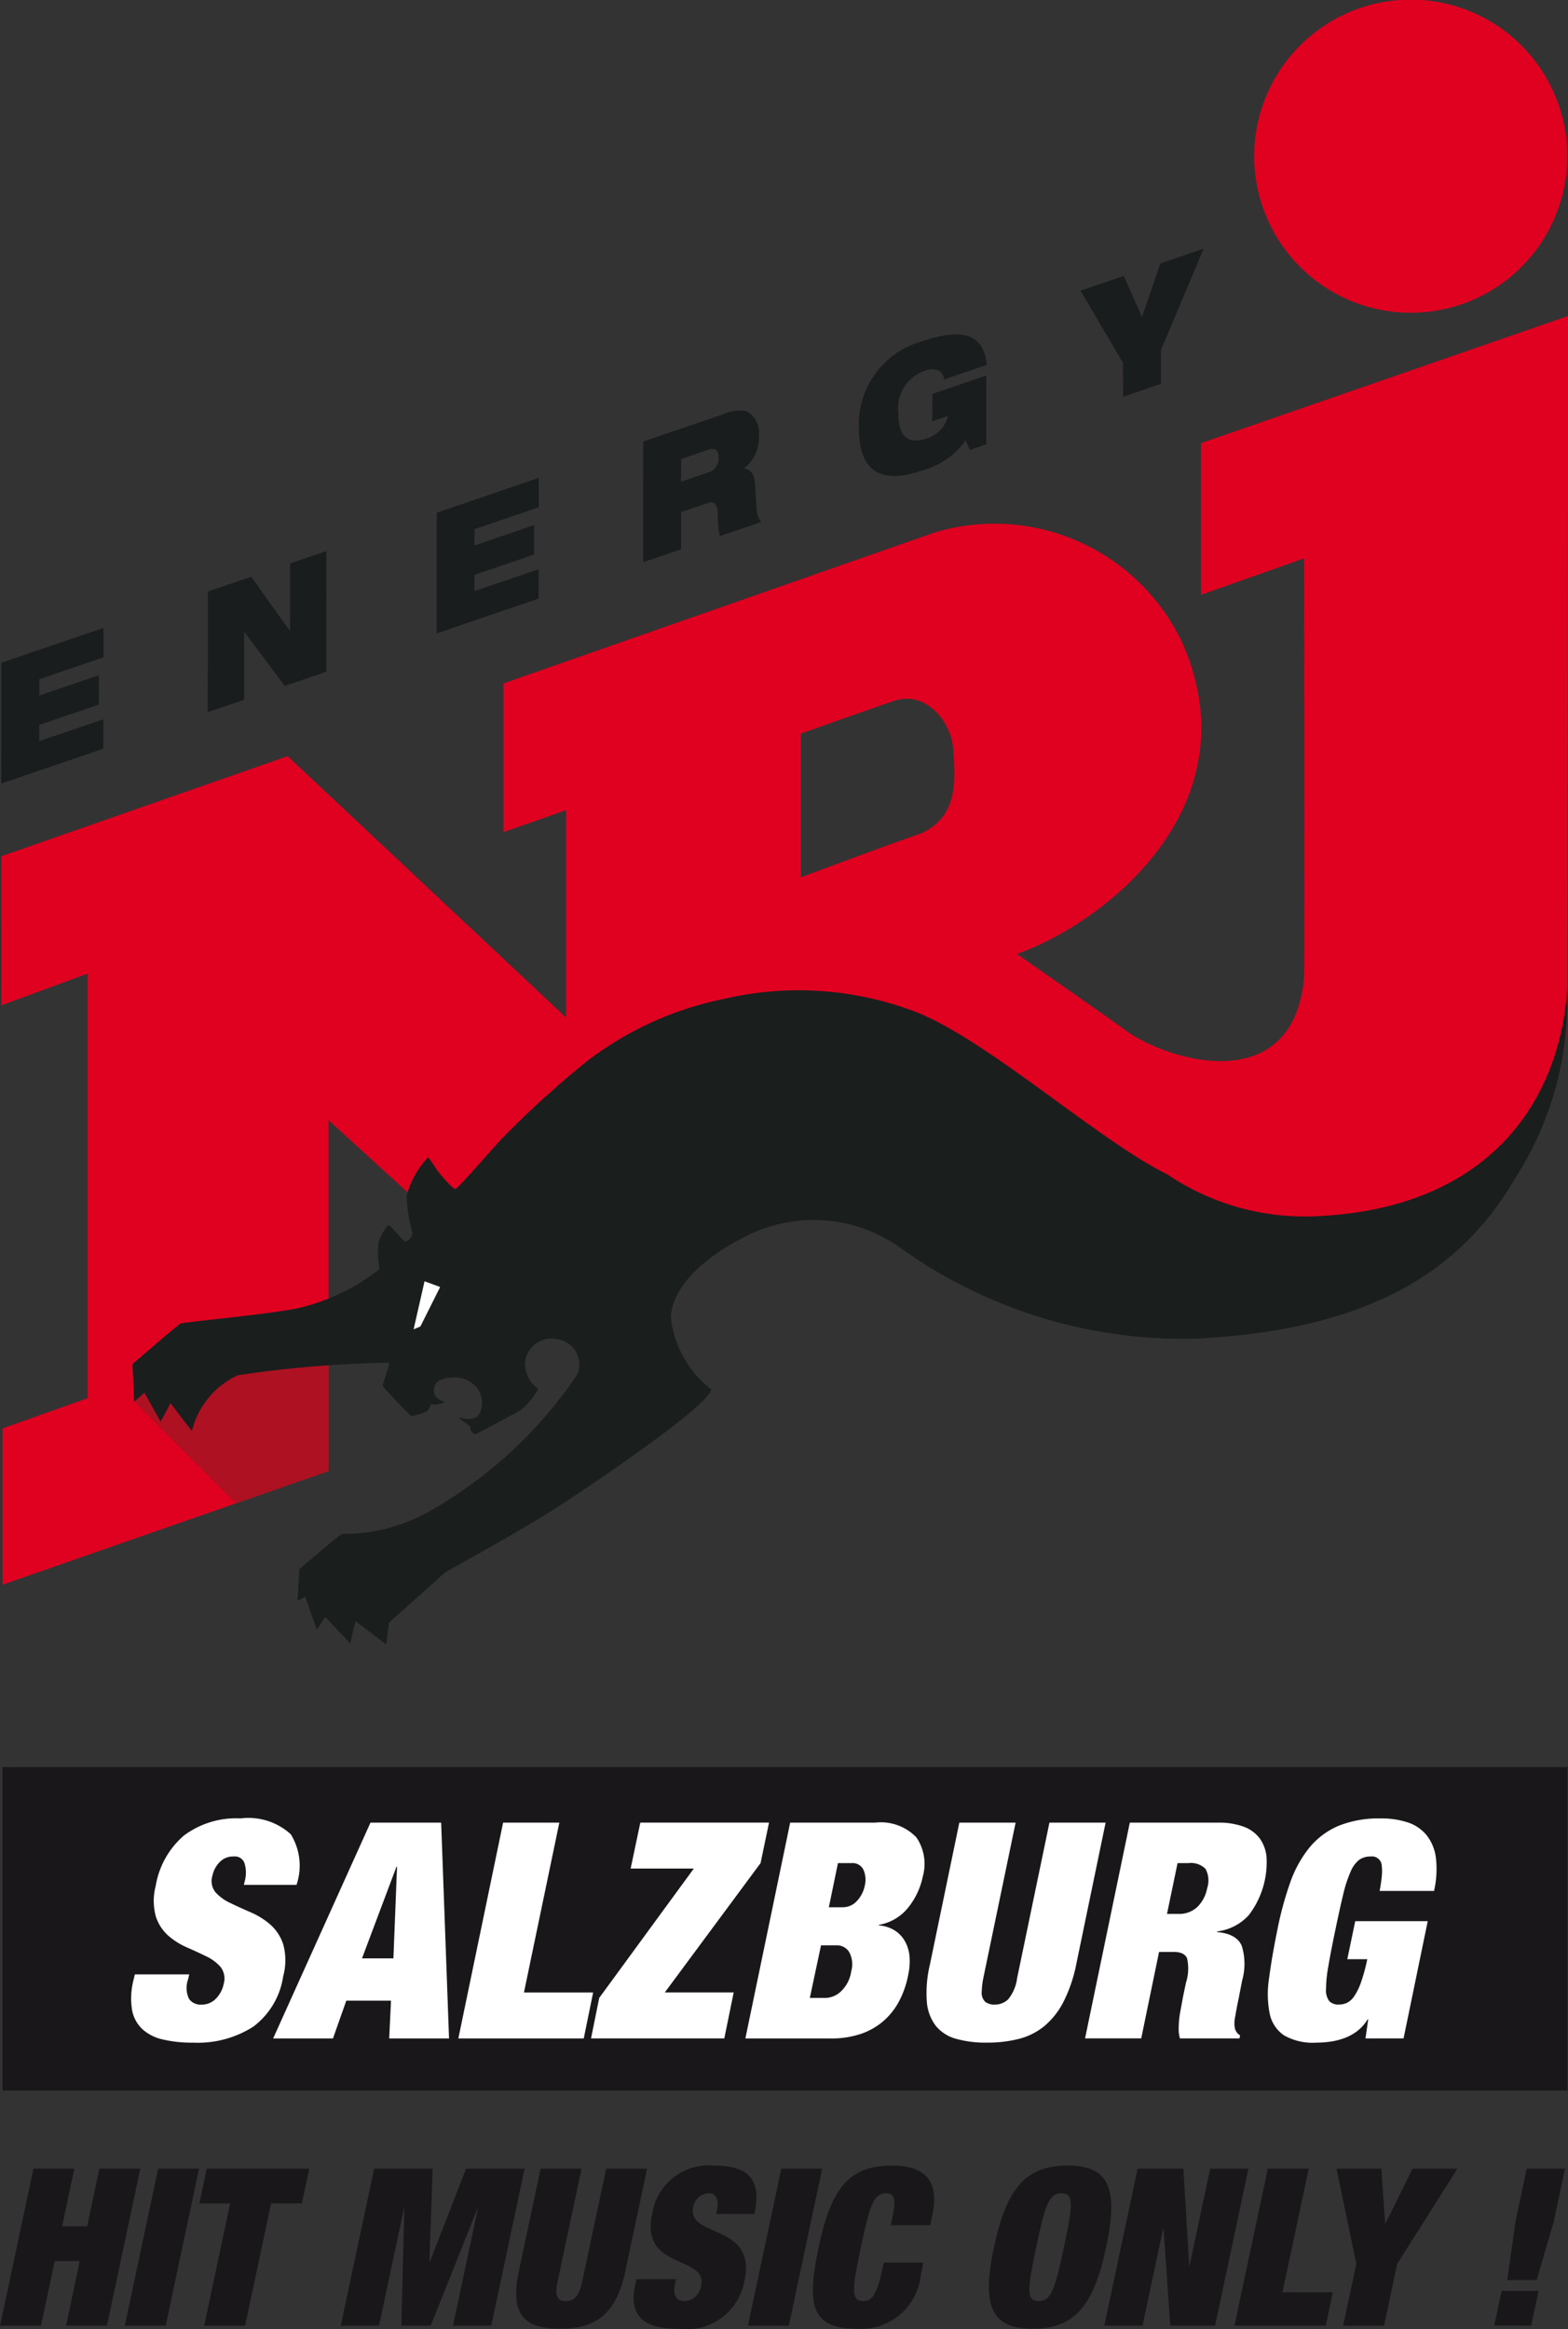<svg version="1.1" viewBox="0 0 150.06 222.87" xmlns="http://www.w3.org/2000/svg">
 <rect x="0" y="0" width="150.06" height="222.87" fill="#333333" stroke="none"/>
 <g transform="translate(-453.05 1774.9)">
  <rect class="b" x="453.29" y="-1605.8" width="149.77" height="30.951" fill="#1a171b" stroke-width=".265"/>
  <g transform="matrix(3.537 0 0 3.537 368.9 -1790.8)" fill="#1a171b" stroke-width=".075">
   <path class="b" d="m24.696 63.168h1.107l-0.331 1.559h0.678l0.331-1.559h1.107l-0.903 4.249h-1.107l0.372-1.749h-0.678l-0.372 1.749h-1.107z"/>
   <path class="b" d="m28.071 63.168h1.106l-0.902 4.249h-1.107z"/>
   <path class="b" d="m30.019 64.109h-0.833l0.2-0.94h2.773l-0.2 0.94h-0.833l-0.703 3.308h-1.107z"/>
   <path class="b" d="m33.915 63.168h1.583l-0.088 2.517h0.012l0.981-2.517h1.583l-0.902 4.249h-1.036l0.672-3.166h-0.012l-1.262 3.166h-0.797l0.083-3.166h-0.012l-0.673 3.166h-1.036z"/>
   <path class="b" d="m39.527 63.168-0.651 3.065c-0.087 0.41 0.015 0.518 0.223 0.518s0.356-0.108 0.443-0.518l0.651-3.065h1.107l-0.591 2.785c-0.253 1.191-0.841 1.547-1.769 1.547-0.929 0-1.365-0.356-1.112-1.547l0.591-2.785z"/>
   <path class="b" d="m43.17 64.394 0.021-0.101c0.053-0.25-0.004-0.458-0.218-0.458a0.442 0.442 0 0 0-0.424 0.375c-0.179 0.839 1.718 0.429 1.388 1.982a1.591 1.591 0 0 1-1.784 1.309c-0.917 0-1.361-0.315-1.174-1.196l0.032-0.149h1.071l-0.022 0.101c-0.077 0.363 0.044 0.494 0.258 0.494a0.475 0.475 0 0 0 0.444-0.411c0.178-0.839-1.648-0.422-1.328-1.928a1.549 1.549 0 0 1 1.674-1.327c0.964 0 1.29 0.399 1.097 1.31z"/>
   <path class="b" d="m44.931 63.168h1.107l-0.903 4.249h-1.107z"/>
   <path class="b" d="m47.941 64.459c0.103-0.481 0.043-0.624-0.171-0.624-0.339 0-0.44 0.31-0.685 1.458-0.244 1.148-0.274 1.458 0.065 1.458 0.274 0 0.384-0.239 0.555-1.041h1.071l-0.067 0.315a1.629 1.629 0 0 1-1.718 1.476c-1.244 0-1.385-0.624-1.049-2.208 0.345-1.625 0.838-2.208 1.987-2.208 1 0 1.263 0.524 1.089 1.345l-0.057 0.268h-1.071z"/>
   <path class="b" d="m52.673 63.084c1.131 0 1.386 0.619 1.048 2.208-0.338 1.589-0.856 2.208-1.987 2.208-1.131 0-1.386-0.619-1.048-2.208 0.337-1.589 0.856-2.208 1.987-2.208zm-0.779 3.666c0.339 0 0.441-0.31 0.684-1.458 0.244-1.148 0.274-1.458-0.065-1.458-0.339 0-0.441 0.31-0.684 1.458-0.244 1.148-0.274 1.458 0.065 1.458z"/>
   <path class="b" d="m54.572 63.168h1.238l0.158 2.618h0.011l0.556-2.618h1.036l-0.902 4.249h-1.214l-0.18-2.624h-0.013l-0.557 2.624h-1.035z"/>
   <path class="b" d="m58.095 63.168h1.107l-0.711 3.344h1.363l-0.192 0.905h-2.47z"/>
   <path class="b" d="m60.489 65.744-0.536-2.576h1.214l0.102 1.481h0.011l0.732-1.481h1.214l-1.631 2.576-0.354 1.673h-1.108z"/>
   <path class="b" d="m64.421 66.476h1l-0.2 0.94h-1.001zm0.377-1.886 0.302-1.422h1.035l-0.301 1.422-0.464 1.594h-0.798z"/>
  </g>
  <g transform="matrix(3.95 0 0 3.95 350.5 -1811.5)" stroke-width=".067">
   <path class="c" d="m55.06 20.002v3.674l2.497-0.882s0.017 9.659 0 10.163c-0.271 2.943-3.344 2.005-4.344 1.255-0.312-0.231-2.613-1.835-2.613-1.835 2.235-0.792 5.732-3.655 4.003-7.548a5.035 5.035 0 0 0-5.983-2.667l-10.459 3.66v3.604l1.514-0.532v5.022l-6.743-6.331-6.937 2.425-1e-3 3.612 2.093-0.769v10.284l-2.063 0.735v3.785l7.898-2.753v-8.5l4.335 3.958 11.144-2.957s1.476 1.172 2.573 1.968a7.585 7.585 0 0 0 6.726 0.977 7.002 7.002 0 0 0 5.238-6.871c0-1.293 0.018-16.559 0.018-16.559zm-6.762 9.447c-0.742 0.252-2.931 1.071-2.931 1.071v-3.481s1.513-0.54 2.264-0.795c0.739-0.252 1.388 0.48 1.428 1.2 0.037 0.641 0.157 1.573-0.761 2.004zm11.844-12.606a3.793 3.793 0 1 0-3.793-3.793 3.793 3.793 0 0 0 3.793 3.793z" fill="#e00020"/>
   <polygon class="d" points="31.676 45.688 29.215 43.224 29.439 42.215 33.921 42.012 33.921 44.905" fill="#ae1121"/>
   <path class="e" d="m63.935 33.202c-0.193 2.903-2.035 5.287-5.903 5.518a5.955 5.955 0 0 1-3.787-1.002c-1.671-0.821-4.381-3.28-6.115-3.944a7.94 7.94 0 0 0-4.628-0.308 8.077 8.077 0 0 0-3.349 1.533 23.287 23.287 0 0 0-2.067 1.888c-0.265 0.287-1.032 1.174-1.087 1.181-0.056 0.009-0.269-0.232-0.376-0.362-0.105-0.128-0.249-0.378-0.291-0.399a2.104 2.104 0 0 0-0.519 0.932 3.724 3.724 0 0 0 0.145 0.896 0.248 0.248 0 0 1-0.174 0.209c-0.05 0.004-0.37-0.411-0.413-0.402a1.122 1.122 0 0 0-0.24 0.445 2.323 2.323 0 0 0 0.025 0.625 5.056 5.056 0 0 1-1.884 0.925c-0.487 0.137-2.869 0.36-2.937 0.394-0.069 0.034-1.165 0.984-1.165 0.984l0.043 0.908 0.248-0.218 0.393 0.703 0.24-0.452s0.338 0.454 0.518 0.677a2.012 2.012 0 0 1 1.109-1.349 26.704 26.704 0 0 1 3.673-0.303c-0.008 0.084-0.163 0.53-0.163 0.556 0 0.025 0.655 0.715 0.694 0.732a1.363 1.363 0 0 0 0.39-0.116 0.302 0.302 0 0 0 0.072-0.159 0.759 0.759 0 0 0 0.359-0.06c-0.304-0.095-0.308-0.275-0.231-0.438 0.077-0.162 0.561-0.23 0.813-0.069a0.597 0.597 0 0 1 0.27 0.746c-0.107 0.265-0.445 0.142-0.522 0.128 0.025 0.052 0.269 0.206 0.278 0.227a0.306 0.306 0 0 1 0.005 0.082s0.072 0.102 0.119 0.098c0.048-0.004 1.045-0.544 1.117-0.596a1.727 1.727 0 0 0 0.408-0.5 0.758 0.758 0 0 1-0.322-0.625 0.643 0.643 0 0 1 0.775-0.579 0.621 0.621 0 0 1 0.497 0.848 10.604 10.604 0 0 1-3.562 3.309 4.221 4.221 0 0 1-2.137 0.561c-0.06 0.013-1.036 0.851-1.036 0.851l-0.047 0.767 0.185-0.094 0.282 0.796 0.205-0.307 0.604 0.641 0.128-0.54 0.746 0.565s0.038-0.283 0.064-0.526c0.102-0.091 1.22-1.092 1.335-1.195 0.116-0.104 1.759-0.939 3.199-1.902 1.649-1.105 3.25-2.273 3.275-2.556a2.557 2.557 0 0 1-0.977-1.734c0.026-0.822 0.964-1.605 2.068-2.093a3.617 3.617 0 0 1 3.493 0.398 11.745 11.745 0 0 0 7.233 2.196c3.957-0.216 6.281-1.503 7.668-3.892a7.972 7.972 0 0 0 1.252-4.607z" fill="#1a1e1d"/>
   <polygon class="a" points="36.626 40.445 36.148 41.4 35.983 41.471 36.248 40.306" fill="#fff"/>
  </g>
  <g transform="matrix(3.95 0 0 3.95 350.5 -1811.5)" fill="#1a1d1d" stroke-width=".067">
   <path class="f" d="m25.995 25.321 2.474-0.843-1e-3 0.713-1.554 0.53-4e-4 0.394 1.444-0.492-4e-4 0.713-1.444 0.492-6.2e-4 0.393 1.555-0.53-4e-4 0.713-2.474 0.843z"/>
   <path class="f" d="m30.999 23.596 1.05-0.358 0.931 1.304 0.01-0.004 1e-3 -1.622 0.88-0.3-0.003 2.924-1.007 0.343-0.977-1.305-0.006 0.003-8.2e-4 1.638-0.881 0.3z"/>
   <path class="f" d="m36.542 21.686 2.474-0.843-1e-3 0.713-1.555 0.53-6.3e-4 0.393 1.444-0.492-5.8e-4 0.713-1.444 0.492-8.3e-4 0.393 1.555-0.53-4.2e-4 0.713-2.474 0.843z"/>
   <path class="f" d="m41.546 19.962 1.936-0.66a0.978 0.978 0 0 1 0.551-0.081 0.587 0.587 0 0 1 0.316 0.601 0.952 0.952 0 0 1-0.359 0.79l-2.1e-4 0.008c0.137 0.003 0.248 0.112 0.264 0.361l0.039 0.626a0.543 0.543 0 0 0 0.114 0.305l-1.004 0.342a2.107 2.107 0 0 1-0.049-0.536c-0.01-0.213-0.068-0.325-0.238-0.267l-0.652 0.222-6.1e-4 0.901-0.919 0.313zm0.918 0.973 0.652-0.222a0.34 0.34 0 0 0 0.255-0.361c4e-4 -0.221-0.114-0.236-0.267-0.184l-0.639 0.218z"/>
   <path class="f" d="m48.551 18.809 1.307-0.445-1e-3 1.667-0.395 0.135-0.104-0.231a1.888 1.888 0 0 1-1.066 0.732c-0.645 0.22-1.522 0.318-1.521-1.034a2.088 2.088 0 0 1 1.52-2.095c1.024-0.349 1.508-0.162 1.58 0.568l-1.036 0.353a0.269 0.269 0 0 0-0.179-0.238 0.561 0.561 0 0 0-0.313 0.037 0.957 0.957 0 0 0-0.613 1.036c-6.4e-4 0.541 0.227 0.75 0.684 0.594a0.748 0.748 0 0 0 0.515-0.544l-0.379 0.129z"/>
   <path class="f" d="m53.171 18.057-1.031-1.749 1.049-0.358 0.442 0.995 0.445-1.298 1.05-0.358-1.035 2.453-8.3e-4 0.823-0.919 0.313z"/>
  </g>
  <g transform="matrix(3.537 0 0 3.537 368.9 -1790.8)" fill="#fff" stroke-width=".075">
   <path class="a" d="m30.39 55.491 0.033-0.139a0.863 0.863 0 0 0-0.016-0.446 0.272 0.272 0 0 0-0.287-0.184 0.507 0.507 0 0 0-0.392 0.159 0.74 0.74 0 0 0-0.188 0.356 0.486 0.486 0 0 0 0.082 0.454 1.243 1.243 0 0 0 0.401 0.29q0.254 0.123 0.548 0.25a2.068 2.068 0 0 1 0.532 0.331 1.21 1.21 0 0 1 0.351 0.536 1.63 1.63 0 0 1 0 0.863 2.079 2.079 0 0 1-0.809 1.365 2.789 2.789 0 0 1-1.627 0.433 3.455 3.455 0 0 1-0.822-0.086 1.217 1.217 0 0 1-0.556-0.282 0.944 0.944 0 0 1-0.274-0.507 1.972 1.972 0 0 1 0.025-0.768l0.049-0.204h1.472l-0.033 0.139a0.68 0.68 0 0 0 0.029 0.527 0.382 0.382 0 0 0 0.331 0.152 0.53 0.53 0 0 0 0.397-0.164 0.787 0.787 0 0 0 0.209-0.401 0.513 0.513 0 0 0-0.086-0.454 1.186 1.186 0 0 0-0.385-0.286q-0.242-0.119-0.523-0.242a1.933 1.933 0 0 1-0.507-0.319 1.181 1.181 0 0 1-0.335-0.515 1.597 1.597 0 0 1-4e-3 -0.834 2.286 2.286 0 0 1 0.76-1.357 2.36 2.36 0 0 1 1.537-0.466 1.702 1.702 0 0 1 1.357 0.429 1.617 1.617 0 0 1 0.155 1.37z"/>
   <path class="a" d="m33.815 53.807h1.913l0.213 5.838h-1.619l0.049-1.022h-1.21l-0.36 1.022h-1.619zm0.719 1.194h-0.016l-0.932 2.478h0.85z"/>
   <path class="a" d="m37.404 53.807h1.521l-0.957 4.595h1.872l-0.254 1.243h-3.393z"/>
   <path class="a" d="m40.005 58.548 2.559-3.499h-1.709l0.262-1.243h3.482l-0.229 1.096-2.591 3.499h1.864l-0.254 1.243h-3.606z"/>
   <path class="a" d="m45.171 53.807h2.297a1.329 1.329 0 0 1 1.12 0.401 1.271 1.271 0 0 1 0.172 1.055 1.99 1.99 0 0 1-0.392 0.838 1.296 1.296 0 0 1-0.793 0.47l-0.009 0.016a0.928 0.928 0 0 1 0.458 0.152 0.838 0.838 0 0 1 0.273 0.315 1.037 1.037 0 0 1 0.106 0.413 1.722 1.722 0 0 1-0.037 0.454 2.548 2.548 0 0 1-0.238 0.699 1.881 1.881 0 0 1-0.421 0.544 1.84 1.84 0 0 1-0.617 0.356 2.511 2.511 0 0 1-0.834 0.126h-2.297zm0.532 4.742h0.425a0.636 0.636 0 0 0 0.417-0.176 0.932 0.932 0 0 0 0.278-0.544 0.688 0.688 0 0 0-0.057-0.523 0.386 0.386 0 0 0-0.335-0.18h-0.425zm0.515-2.453h0.368a0.515 0.515 0 0 0 0.397-0.176 0.86 0.86 0 0 0 0.208-0.413 0.667 0.667 0 0 0-0.037-0.425 0.324 0.324 0 0 0-0.323-0.18h-0.367z"/>
   <path class="a" d="m51.271 53.807-0.875 4.211a2.161 2.161 0 0 0-0.041 0.351 0.348 0.348 0 0 0 0.094 0.286 0.406 0.406 0 0 0 0.257 0.074 0.512 0.512 0 0 0 0.364-0.143 1.128 1.128 0 0 0 0.241-0.568l0.875-4.211h1.52l-0.793 3.826a3.946 3.946 0 0 1-0.347 1.022 2.109 2.109 0 0 1-0.515 0.654 1.775 1.775 0 0 1-0.687 0.347 3.408 3.408 0 0 1-0.871 0.102 2.948 2.948 0 0 1-0.83-0.102 1.072 1.072 0 0 1-0.548-0.347 1.22 1.22 0 0 1-0.246-0.654 3.314 3.314 0 0 1 0.086-1.022l0.793-3.826z"/>
   <path class="a" d="m54.361 53.807h2.379a1.926 1.926 0 0 1 0.715 0.114 0.939 0.939 0 0 1 0.429 0.323 1.017 1.017 0 0 1 0.176 0.494 2.352 2.352 0 0 1-0.479 1.57 1.377 1.377 0 0 1-0.858 0.442v0.017q0.539 0.049 0.671 0.384a1.655 1.655 0 0 1 0.007 0.924l-0.097 0.498c-0.033 0.153-0.063 0.311-0.09 0.474a0.779 0.779 0 0 0-8e-3 0.335 0.432 0.432 0 0 0 0.045 0.094 0.298 0.298 0 0 0 0.094 0.086l-0.017 0.082h-1.611a0.879 0.879 0 0 1-0.033-0.27 2.448 2.448 0 0 1 0.045-0.466c0.029-0.158 0.053-0.283 0.069-0.376l0.082-0.393a1.252 1.252 0 0 0 0.029-0.666q-0.078-0.168-0.356-0.168h-0.401l-0.482 2.338h-1.52zm1.006 2.469h0.302a0.718 0.718 0 0 0 0.524-0.192 0.968 0.968 0 0 0 0.261-0.503 0.662 0.662 0 0 0-0.045-0.524 0.556 0.556 0 0 0-0.462-0.155h-0.294z"/>
   <path class="a" d="m60.46 56.472h1.962l-0.654 3.172h-1.03l0.073-0.515h-0.016a1.13 1.13 0 0 1-0.274 0.311 1.345 1.345 0 0 1-0.343 0.192 1.853 1.853 0 0 1-0.38 0.098 2.695 2.695 0 0 1-0.393 0.029 1.56 1.56 0 0 1-0.875-0.2 0.936 0.936 0 0 1-0.385-0.589 2.72 2.72 0 0 1-0.016-0.952q0.073-0.565 0.221-1.292a9.018 9.018 0 0 1 0.351-1.3 3.161 3.161 0 0 1 0.523-0.948 2.069 2.069 0 0 1 0.785-0.585 2.906 2.906 0 0 1 1.144-0.2 2.271 2.271 0 0 1 0.724 0.106 1.114 1.114 0 0 1 0.511 0.343 1.236 1.236 0 0 1 0.254 0.609 2.655 2.655 0 0 1-0.049 0.903h-1.472q0.041-0.221 0.057-0.392a1.272 1.272 0 0 0 0-0.286 0.264 0.264 0 0 0-0.294-0.254 0.53 0.53 0 0 0-0.315 0.09 0.789 0.789 0 0 0-0.233 0.319 3.43 3.43 0 0 0-0.201 0.617q-0.094 0.388-0.216 0.977-0.123 0.589-0.188 0.977a3.583 3.583 0 0 0-0.061 0.617 0.474 0.474 0 0 0 0.09 0.319 0.34 0.34 0 0 0 0.257 0.09 0.513 0.513 0 0 0 0.225-0.049 0.529 0.529 0 0 0 0.196-0.184 1.652 1.652 0 0 0 0.18-0.373 4.824 4.824 0 0 0 0.168-0.621h-0.54z"/>
  </g>
 </g>
</svg>
